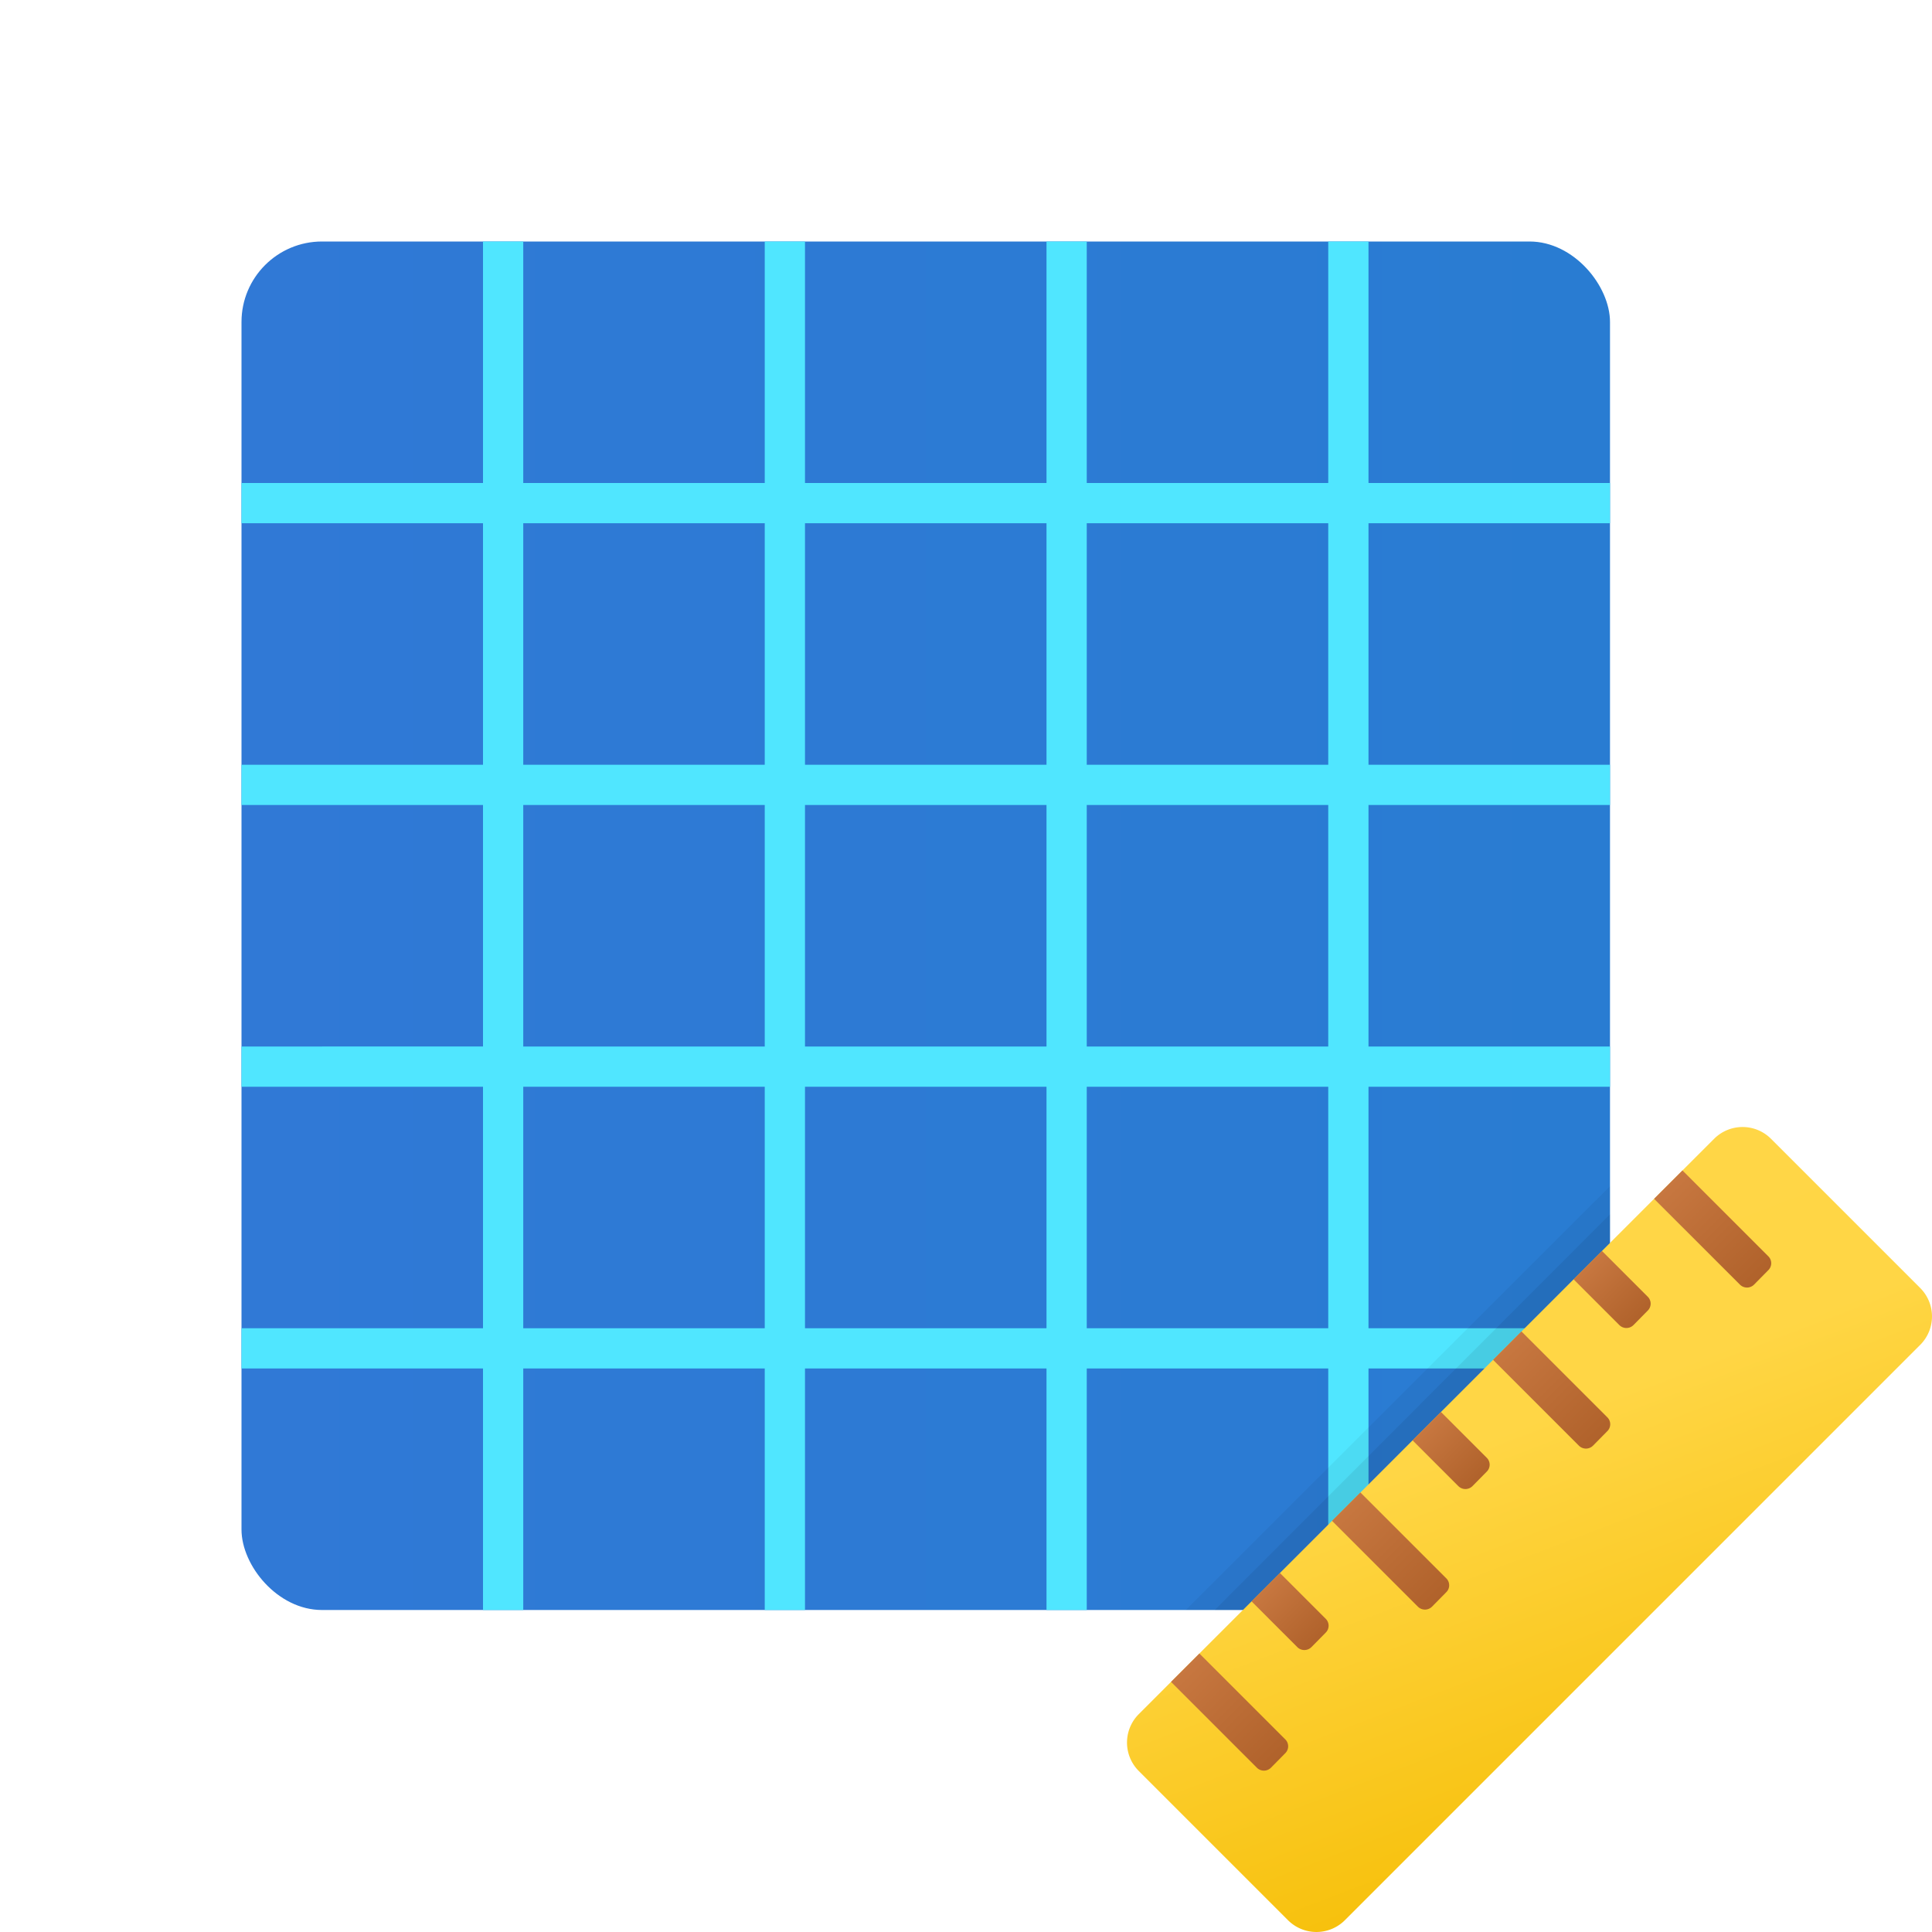 <svg xmlns="http://www.w3.org/2000/svg" xmlns:xlink="http://www.w3.org/1999/xlink" data-name="Слой 1" viewBox="0 0 48 48"><defs><linearGradient id="zZG9NDMrs8uioUhEAaXKNb" x1="6" x2="40" y1="23" y2="23" data-name="Безымянный градиент 155" gradientUnits="userSpaceOnUse"><stop offset="0" stop-color="#3079d6"/><stop offset="1" stop-color="#297cd2"/></linearGradient><linearGradient id="zZG9NDMrs8uioUhEAaXKNc" x1="33.012" x2="41.524" y1="314.994" y2="292.819" data-name="Безымянный градиент 28" gradientTransform="matrix(1 0 0 -1 0 340)" gradientUnits="userSpaceOnUse"><stop offset="0" stop-color="#ffd747"/><stop offset=".482" stop-color="#ffd645"/><stop offset="1" stop-color="#f5bc00"/></linearGradient><linearGradient id="zZG9NDMrs8uioUhEAaXKNa" x1="37.447" x2="39.755" y1="306.568" y2="304.26" data-name="Безымянный градиент 27" gradientTransform="matrix(1 0 0 -1 0 340)" gradientUnits="userSpaceOnUse"><stop offset="0" stop-color="#c77740"/><stop offset="1" stop-color="#b0622b"/></linearGradient><linearGradient id="zZG9NDMrs8uioUhEAaXKNd" x1="39.448" x2="40.76" y1="308.568" y2="307.256" xlink:href="#zZG9NDMrs8uioUhEAaXKNa"/><linearGradient id="zZG9NDMrs8uioUhEAaXKNe" x1="41.448" x2="43.756" y1="310.569" y2="308.261" xlink:href="#zZG9NDMrs8uioUhEAaXKNa"/><linearGradient id="zZG9NDMrs8uioUhEAaXKNf" x1="33.447" x2="35.755" y1="302.568" y2="300.26" xlink:href="#zZG9NDMrs8uioUhEAaXKNa"/><linearGradient id="zZG9NDMrs8uioUhEAaXKNg" x1="35.447" x2="36.76" y1="304.568" y2="303.255" xlink:href="#zZG9NDMrs8uioUhEAaXKNa"/><linearGradient id="zZG9NDMrs8uioUhEAaXKNh" x1="29.446" x2="31.754" y1="298.567" y2="296.259" xlink:href="#zZG9NDMrs8uioUhEAaXKNa"/><linearGradient id="zZG9NDMrs8uioUhEAaXKNi" x1="31.447" x2="32.759" y1="300.567" y2="299.255" xlink:href="#zZG9NDMrs8uioUhEAaXKNa"/></defs><rect width="34" height="34" x="6" y="6" fill="url(#zZG9NDMrs8uioUhEAaXKNb)" rx="2"/><path fill="#50e6ff" d="M40,13V12H34V6H33v6H27V6H26v6H20V6H19v6H13V6H12v6H6v1h6v6H6v1h6v6H6v1h6v6H6v1h6v6h1V34h6v6h1V34h6v6h1V34h6v6h1V34h6V33H34V27h6V26H34V20h6V19H34V13ZM19,33H13V27h6Zm0-7H13V20h6Zm0-7H13V13h6Zm7,14H20V27h6Zm0-7H20V20h6Zm0-7H20V13h6Zm7,14H27V27h6Zm0-7H27V20h6Zm0-7H27V13h6Z"/><path fill="url(#zZG9NDMrs8uioUhEAaXKNc)" d="M47.711,33.409,33.409,47.711a.999.999,0,0,1-1.405,0l-3.715-3.715a.999.999,0,0,1,0-1.405L42.591,28.289a.999.999,0,0,1,1.405,0l3.715,3.715A.999.999,0,0,1,47.711,33.409Z"/><path fill="url(#zZG9NDMrs8uioUhEAaXKNa)" d="M39.93,35.56l-.35.355a.248.248,0,0,1-.355,0l-2.13-2.13L37.8,33.079l2.13,2.13A.242.242,0,0,1,39.93,35.56Z"/><path fill="url(#zZG9NDMrs8uioUhEAaXKNd)" d="M39.8,31.079l1.135,1.135a.242.242,0,0,1,0,.35l-.35.355a.248.248,0,0,1-.355,0l-1.135-1.135Z"/><path fill="url(#zZG9NDMrs8uioUhEAaXKNe)" d="M43.931,31.559l-.35.355a.248.248,0,0,1-.355,0L41.095,29.784l.705-.705,2.13,2.13A.242.242,0,0,1,43.931,31.559Z"/><path fill="url(#zZG9NDMrs8uioUhEAaXKNf)" d="M35.93,39.56l-.35.355a.248.248,0,0,1-.355,0L33.094,37.785l.705-.705,2.13,2.13A.242.242,0,0,1,35.93,39.56Z"/><path fill="url(#zZG9NDMrs8uioUhEAaXKNg)" d="M36.935,36.565l-.35.355a.248.248,0,0,1-.355,0l-1.135-1.135.705-.705,1.135,1.135A.242.242,0,0,1,36.935,36.565Z"/><path fill="url(#zZG9NDMrs8uioUhEAaXKNh)" d="M31.929,43.561l-.35.355a.248.248,0,0,1-.355,0l-2.13-2.13.705-.705,2.13,2.13A.242.242,0,0,1,31.929,43.561Z"/><path fill="url(#zZG9NDMrs8uioUhEAaXKNi)" d="M32.934,40.565l-.35.355a.248.248,0,0,1-.355,0l-1.135-1.135.705-.705,1.135,1.135A.242.242,0,0,1,32.934,40.565Z"/><g><path d="M29.46,40h1.42L40,30.88V29.47Z" opacity=".05"/><path d="M30.18,40h.7L40,30.88v-.71Z" opacity=".07"/></g></svg>